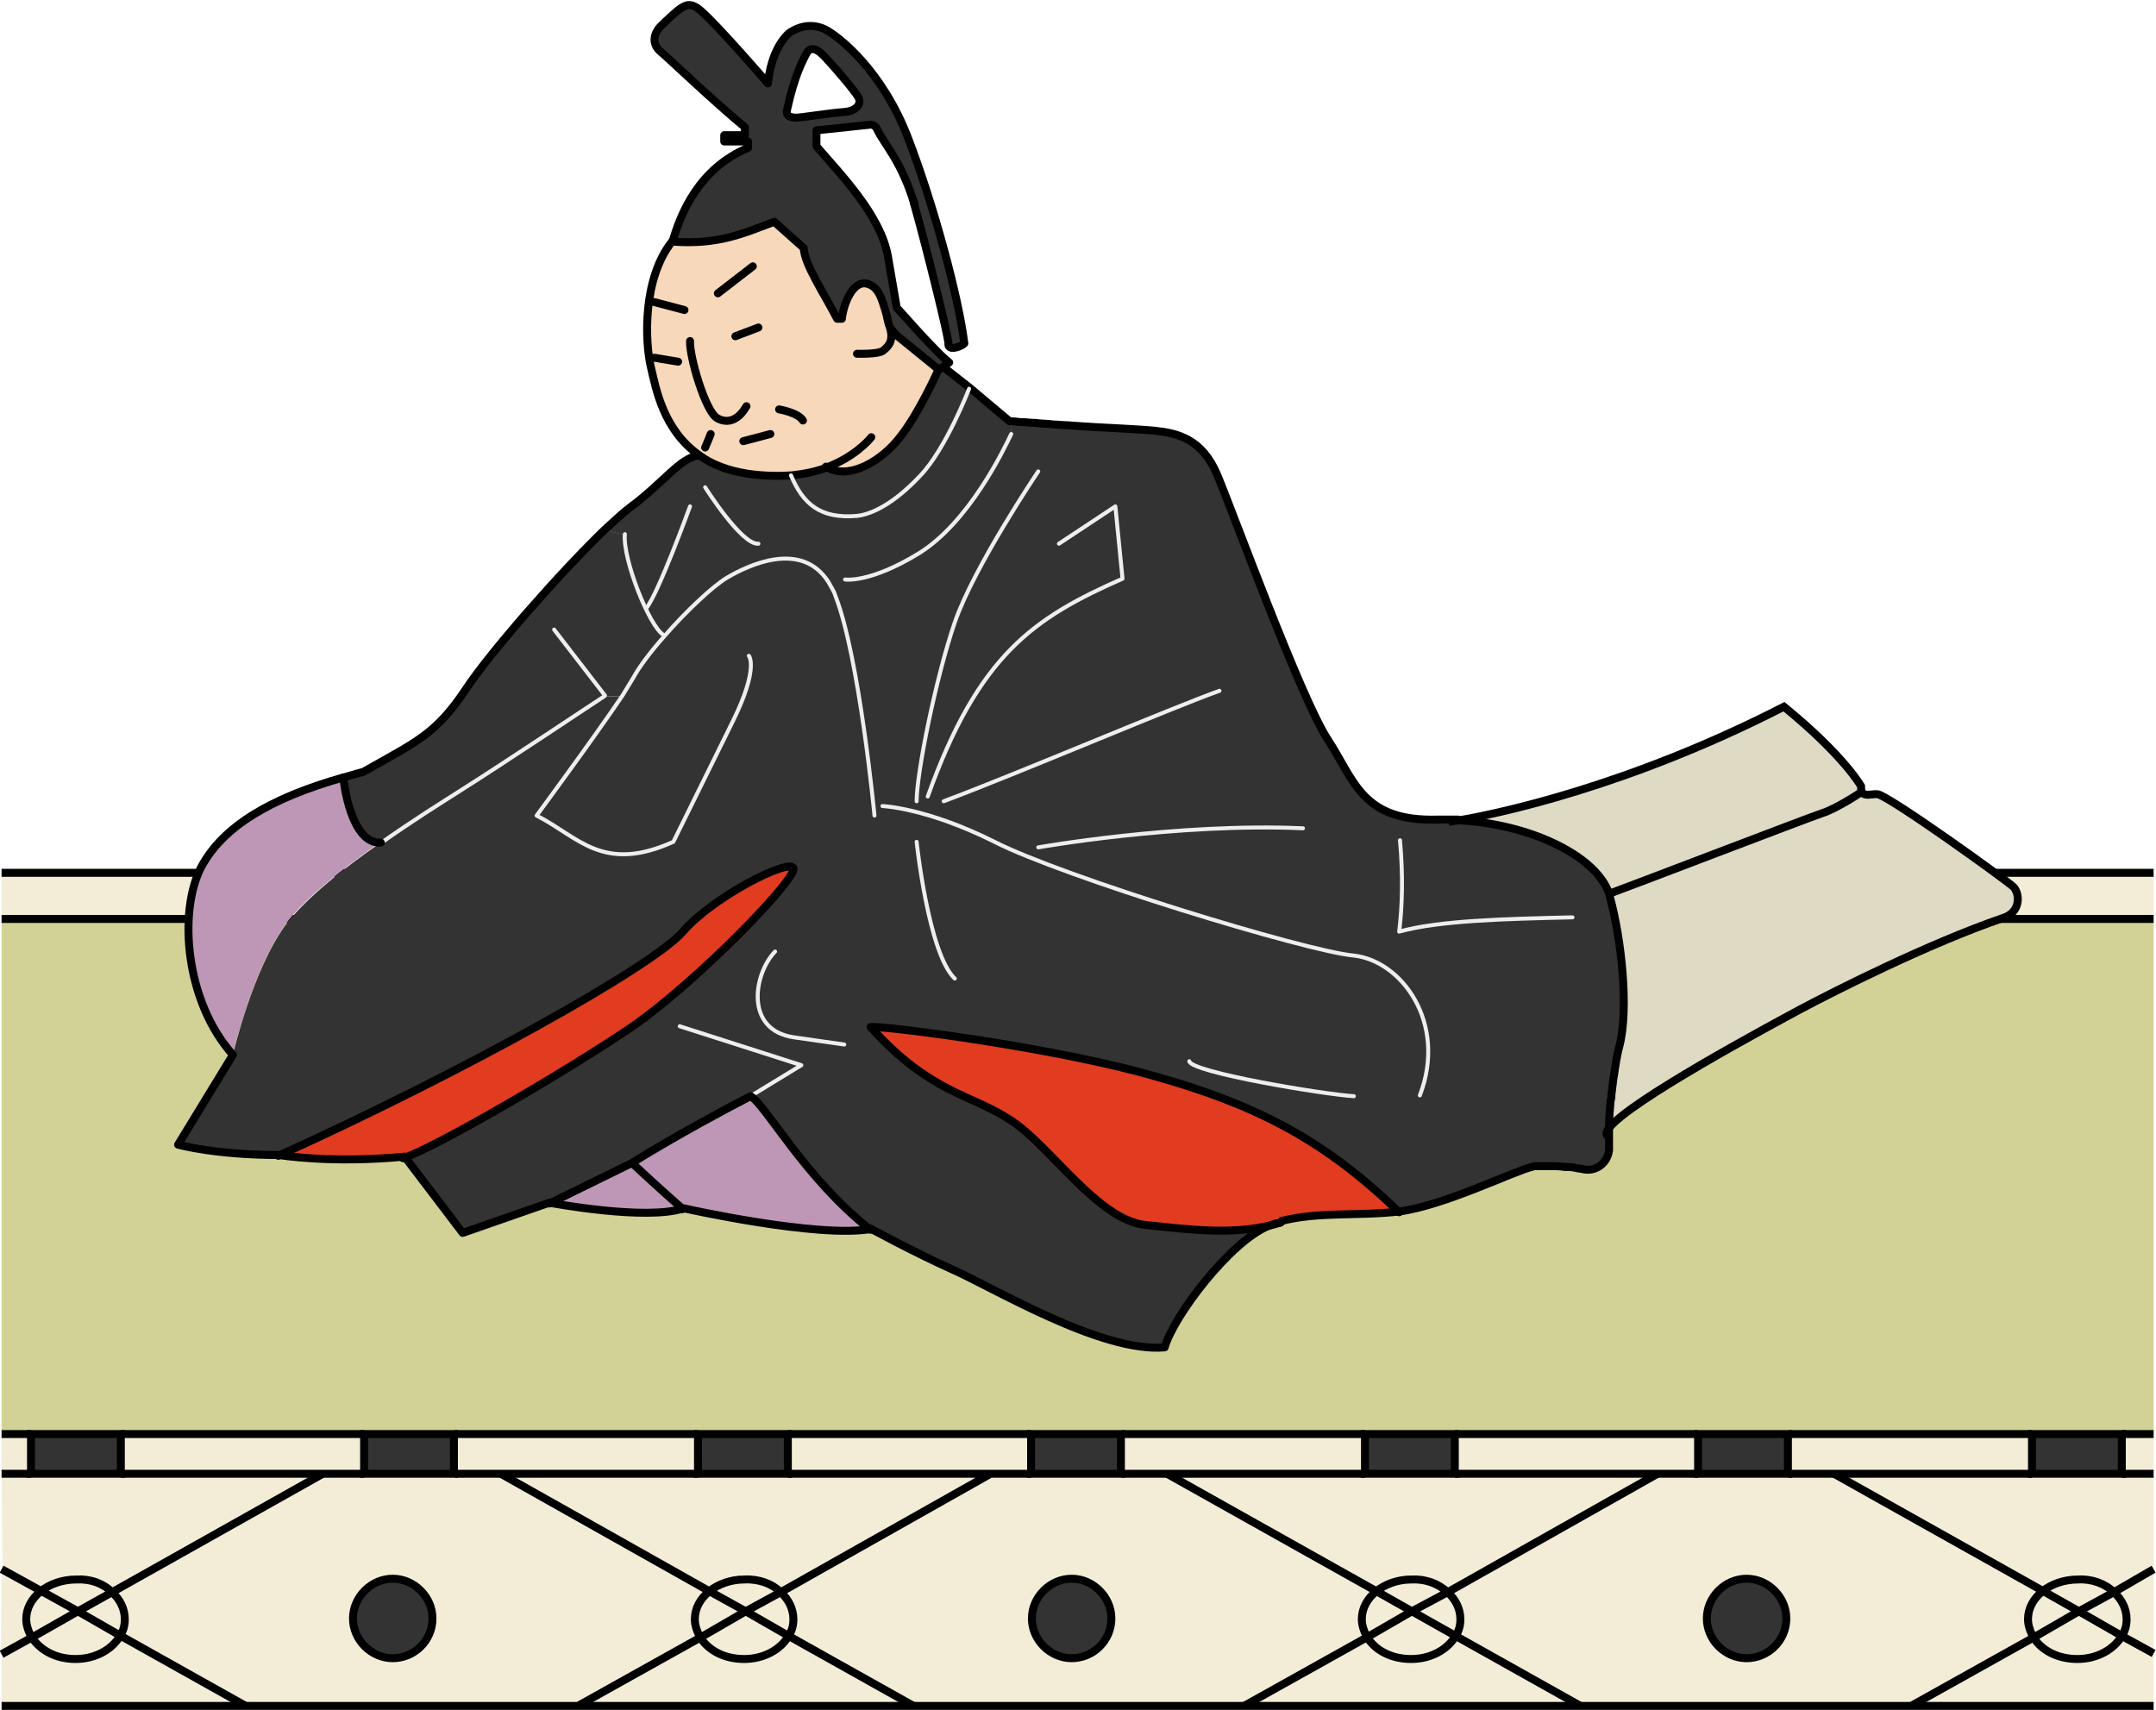 <svg xmlns="http://www.w3.org/2000/svg" xml:space="preserve" id="レイヤー_1" x="0" y="0" style="enable-background:new 0 0 271.2 215.1" version="1.1" viewBox="0 0 271.2 215.1"><style>.st0{fill:#f3edd7}.st1{fill:#333}.st3{fill:none;stroke:#000;stroke-miterlimit:10}.st4{fill:#dfdac4}.st5{fill:#e13c20}.st7{fill:#be97b6}.st8,.st9{fill:none;stroke:#000;stroke-linecap:round;stroke-linejoin:round}.st9{stroke:#eee;stroke-width:.5}</style><g id="_畳"><path d="M.2 180.4h3.6v5H.2zM270.9 208v6.6h-30.5l15.4-8.7c1 1.6 3.1 2.7 5.5 2.7s4.6-1.2 5.6-2.9l4 2.3z" class="st0"/><path d="M270.9 197.4V208l-4-2.2c.4-.6.6-1.4.6-2.1 0-1.3-.6-2.5-1.6-3.4l5-2.9zM270.9 185.4v12l-5 2.8c-1.1-1-2.8-1.6-4.6-1.6s-3.3.6-4.5 1.5l-26.2-14.7h40.3zM270.9 109.8v5.8H.2v-5.8zM266.9 180.4h4v5h-4z" class="st0"/><path d="M267.5 203.6c0 .8-.2 1.5-.6 2.1l-5.4-3.1 4.4-2.5c1 1 1.6 2.2 1.6 3.5zM261.5 202.7l5.4 3.1c-1 1.7-3.1 2.9-5.6 2.9s-4.5-1.1-5.5-2.7l5.7-3.3z" class="st0"/><path d="M255.6 180.4h11.3v5h-11.3z" class="st1"/><path d="m265.9 200.3-4.4 2.5-4.6-2.6c1.1-.9 2.7-1.5 4.5-1.5 1.7-.1 3.4.5 4.5 1.6z" class="st0"/><path d="m261.5 202.7-5.7 3.2c-.4-.7-.7-1.5-.7-2.3 0-1.4.7-2.6 1.8-3.5l4.6 2.6z" class="st0"/><path d="m230.7 185.4 26.2 14.7c-1.1.9-1.8 2.1-1.8 3.5 0 .8.2 1.6.7 2.3l-15.4 8.7h-41.6l-15.7-8.8c.4-.6.6-1.4.6-2.1 0-1.3-.6-2.5-1.6-3.4l26.4-14.9h22.2zm-6 18.2c0-2.8-2.3-5-5-5s-5 2.3-5 5 2.3 5 5 5 5-2.2 5-5z" class="st0"/><path d="M255.6 185.4H225v-5h30.6z" class="st0"/><path d="M213.6 180.4h11.3v5h-11.3zM219.7 198.6c2.8 0 5 2.3 5 5s-2.3 5-5 5-5-2.3-5-5 2.2-5 5-5z" class="st1"/><path d="m208.5 185.4-26.4 14.9c-1.1-1-2.8-1.6-4.6-1.6s-3.3.6-4.4 1.5l-26.2-14.7 61.6-.1zM183 185.4v-5h30.6v5h-5.1zM198.8 214.6h-42.2l15.4-8.7c1 1.6 3.1 2.7 5.5 2.7s4.6-1.2 5.6-2.9l15.7 8.9z" class="st0"/><path d="M183.7 203.6c0 .8-.2 1.5-.6 2.1l-5.4-3.1 4.4-2.5c1 1 1.6 2.2 1.6 3.5zM177.6 202.7l5.4 3.1c-1 1.7-3.1 2.9-5.6 2.9s-4.5-1.1-5.5-2.7l5.7-3.3z" class="st0"/><path d="M171.7 180.4H183v5h-11.3z" class="st1"/><path d="M177.4 198.6c1.8 0 3.5.6 4.6 1.6l-4.4 2.5-4.6-2.6c1.1-.9 2.7-1.5 4.4-1.5z" class="st0"/><path d="m177.6 202.7-5.7 3.2c-.4-.7-.7-1.5-.7-2.3 0-1.4.7-2.6 1.8-3.5l4.6 2.6z" class="st0"/><path d="m146.8 185.4 26.2 14.7c-1.1.9-1.8 2.1-1.8 3.5 0 .8.2 1.6.7 2.3l-15.4 8.7h-41.6l-15.7-8.8c.4-.6.6-1.4.6-2.1 0-1.3-.6-2.5-1.6-3.4l26.4-14.9h22.2zm-7 18.2c0-2.8-2.3-5-5-5s-5 2.3-5 5 2.3 5 5 5 5-2.2 5-5z" class="st0"/><path d="M171.7 185.4H141.1v-5h30.6z" class="st0"/><path d="M129.7 180.4H141v5h-11.3zM134.8 198.6c2.8 0 5 2.3 5 5s-2.3 5-5 5-5-2.3-5-5 2.2-5 5-5z" class="st1"/><path d="m124.6 185.4-26.4 14.9c-1.1-1-2.8-1.6-4.6-1.6s-3.3.6-4.4 1.5L63 185.4h61.6zM129.7 185.4H99.1v-5h30.6zM114.9 214.6H72.7l15.4-8.7c1 1.6 3.1 2.7 5.5 2.7s4.6-1.2 5.6-2.9l15.7 8.9z" class="st0"/><path d="M99.8 203.6c0 .8-.2 1.5-.6 2.1l-5.4-3.1 4.4-2.5c1 1 1.6 2.2 1.6 3.5zM93.8 202.7l5.4 3.1c-1 1.7-3.1 2.9-5.6 2.9s-4.5-1.1-5.5-2.7l5.7-3.3z" class="st0"/><path d="M87.8 180.4h11.3v5H87.8z" class="st1"/><path d="M93.6 198.6c1.8 0 3.5.6 4.6 1.6l-4.4 2.5-4.7-2.6c1.2-.9 2.7-1.5 4.5-1.5z" class="st0"/><path d="m93.8 202.7-5.7 3.2c-.4-.7-.7-1.5-.7-2.3 0-1.4.7-2.6 1.8-3.5l4.6 2.6z" class="st0"/><path d="m63 185.4 26.2 14.7c-1.1.9-1.8 2.1-1.8 3.5 0 .8.2 1.6.7 2.3l-15.4 8.7H30.9l-15.7-8.8c.4-.6.6-1.4.6-2.1 0-1.3-.6-2.5-1.6-3.4l26.4-14.9H63zm-8.6 18.2c0-2.8-2.3-5-5-5s-5 2.3-5 5 2.3 5 5 5 5-2.2 5-5z" class="st0"/><path d="M87.8 185.4H57.2v-5h30.6z" class="st0"/><path d="M45.8 180.4h11.3v5H45.8zM49.4 198.6c2.8 0 5 2.3 5 5s-2.3 5-5 5-5-2.3-5-5 2.2-5 5-5z" class="st1"/><path d="M45.8 185.4H15.2v-5h30.6zM30.9 214.6H.2v-6.5L4 206c1 1.6 3.1 2.7 5.5 2.7s4.6-1.2 5.6-2.9l15.8 8.8zM15.8 203.6c0 .8-.2 1.5-.6 2.1l-5.4-3.1 4.4-2.5c1 1 1.6 2.2 1.6 3.5z" class="st0"/><path d="M3.9 180.4h11.3v5H3.9z" class="st1"/><path d="m9.8 202.7 5.4 3.1c-1 1.7-3.1 2.9-5.6 2.9S5.1 207.6 4 206l5.8-3.3zM9.6 198.6c1.8 0 3.5.6 4.6 1.6l-4.4 2.5-4.7-2.6c1.1-.9 2.7-1.5 4.5-1.5z" class="st0"/><path d="M9.8 202.7 4 206c-.4-.7-.7-1.5-.7-2.3 0-1.4.7-2.6 1.8-3.5l4.7 2.5z" class="st0"/><path d="m.2 197.4 4.8 2.7c-1.1.9-1.8 2.1-1.8 3.5 0 .8.2 1.6.7 2.3L.1 208l.1-10.6z" class="st0"/><path d="M213.6 180.4H.2v-64.8h270.7v64.8H225z" style="fill:#d2d296"/><path d="M.2 185.4h40.3l-26.4 14.9c-1.1-1-2.8-1.6-4.6-1.6s-3.3.6-4.4 1.5l-4.8-2.7-.1-12.1z" class="st0"/><path d="M270.9 214.6H.2M.2 109.8h270.7M.2 115.6h270.7M266.9 180.4h4M225 180.4h30.6M183 180.4h30.6M141.1 180.4h30.6M99.1 180.4h30.6M57.2 180.4h30.6M15.2 180.4h30.6M.2 180.4h3.7M266.9 185.4h4M225 185.4H255.6M183 185.4h30.6M141.1 185.4H171.7M99.1 185.4h30.6M57.2 185.4h30.6M15.2 185.4H45.8M.2 185.4h3.7M72.7 214.6l15.4-8.6 5.7-3.3 4.4-2.4 26.4-14.9" class="st3"/><path d="m114.9 214.6-15.7-8.8-5.4-3.1-4.7-2.6L63 185.4M139.8 203.6c0 2.8-2.3 5-5 5s-5-2.3-5-5 2.3-5 5-5 5 2.3 5 5zM224.7 203.6c0 2.8-2.3 5-5 5s-5-2.3-5-5 2.3-5 5-5 5 2.3 5 5z" class="st3"/><path d="M98.2 200.3c1 .9 1.6 2.1 1.6 3.4 0 .8-.2 1.5-.6 2.1-1 1.7-3.1 2.9-5.6 2.9s-4.5-1.1-5.5-2.7c-.4-.7-.7-1.5-.7-2.3 0-1.4.7-2.6 1.8-3.5 1.1-.9 2.7-1.5 4.4-1.5 1.8-.1 3.5.5 4.6 1.6zM.2 208.1 4 206l5.8-3.3 4.3-2.4 26.5-14.9" class="st3"/><path d="m30.9 214.6-15.7-8.8-5.4-3.1-4.7-2.6-4.9-2.7" class="st3"/><path d="M14.1 200.3c1 .9 1.6 2.1 1.6 3.4 0 .8-.2 1.5-.6 2.1-1 1.7-3.1 2.9-5.6 2.9S5.1 207.6 4 206c-.4-.7-.7-1.5-.7-2.3 0-1.4.7-2.6 1.8-3.5 1.1-.9 2.7-1.5 4.5-1.5 1.8-.1 3.4.5 4.5 1.6zM156.5 214.6l15.4-8.6 5.7-3.3 4.5-2.4 26.4-14.9" class="st3"/><path d="m198.8 214.6-15.7-8.8-5.5-3.1-4.6-2.6-26.2-14.7" class="st3"/><path d="M182.1 200.3c1 .9 1.6 2.1 1.6 3.4 0 .8-.2 1.5-.6 2.1-1 1.7-3.1 2.9-5.6 2.9s-4.5-1.1-5.5-2.7c-.4-.7-.7-1.5-.7-2.3 0-1.4.7-2.6 1.8-3.5 1.1-.9 2.7-1.5 4.4-1.5 1.8-.1 3.4.5 4.6 1.6zM240.4 214.6l15.4-8.6 5.7-3.3 4.4-2.4 5-2.9" class="st3"/><path d="m270.9 208-4-2.2-5.4-3.1-4.6-2.6-26.2-14.7" class="st3"/><path d="M265.9 200.3c1 .9 1.6 2.1 1.6 3.4 0 .8-.2 1.5-.6 2.1-1 1.7-3.1 2.9-5.6 2.9s-4.5-1.1-5.5-2.7c-.4-.7-.7-1.5-.7-2.3 0-1.4.7-2.6 1.8-3.5 1.1-.9 2.7-1.5 4.5-1.5 1.7-.1 3.4.5 4.5 1.6zM54.4 203.6c0 2.8-2.3 5-5 5s-5-2.3-5-5 2.3-5 5-5 5 2.3 5 5zM3.9 180.4h11.3v5H3.9zM45.8 180.4h11.3v5H45.8zM87.8 180.4h11.3v5H87.8zM129.7 180.4H141v5h-11.3zM171.7 180.4H183v5h-11.3zM213.6 180.4h11.3v5h-11.3zM255.6 180.4h11.3v5h-11.3z" class="st3"/></g><g id="_レイヤー_2"><path d="M236.1 99.8c1.1-.1 16.4 10.9 17.2 11.7.8.9.9 3.2-1.4 3.9-9.3 3.2-21 9.1-25.5 11.5-3.9 2.1-21.4 11.5-24 14.9.1-1.1.1-2.3.2-3.4 0-.2 0-.4.1-.6 0-.3.1-.7.1-1 .1-.5.1-.9.2-1.4.2-1.4.4-2.7.7-3.8 1.2-4.6.3-13.3-1.2-18.8 0-.2-.1-.3-.1-.4 1.7-.6 24.9-9.5 26.7-10.1 1.9-.6 5-2.7 5-2.7.4.6 1.1.3 2 .2z" class="st4"/><path d="M234.1 98.9c0 .3 0 .5.1.7 0 0-3.2 2.2-5 2.7-1.8.6-25.1 9.5-26.7 10.1-1.8-4.8-10.4-8.7-18.9-9.2 4.7-.8 21.2-4.2 40.9-14.3 7.5 6.2 9.6 10 9.6 10z" class="st4"/><path d="M199.2 147.2c1.6.3 3-.9 3.2-2.4-.1 1.6-1.5 2.7-3.1 2.5 0-.1-.1-.1-.1-.1zM199.2 147.2c-.4-.1-.7-.1-1.1-.2.4.1.7.2 1.1.2zM196.8 146.9c-.6-.1-1.2-.1-1.7-.1.5 0 1.1.1 1.7.1zM193.5 146.8h-.4.4zM193.1 146.9c-.1 0-.2 0-.4.1.1-.1.2-.1.4-.1zM134.4 53.5c2.5.2 4.7.3 6.6.4-1.9-.1-4.1-.2-6.6-.4zM130.2 53.2c.8.1 1.5.1 2.3.2-.7 0-1.5-.1-2.3-.2zM127.3 53c.4 0 .8.1 1.2.1-.4 0-.8-.1-1.2-.1zM127.3 53h-.3.3z" class="st1"/><path d="M145.3 135.4c12.4 3.6 21.1 7.8 30.7 17.1-4.9.6-10.2 0-14.8 1.2-.2.1-.5.1-.7.2-5.2 1.4-10.5.8-16.3.1-6-.7-12-10-17-13.2-5-3.2-10.1-3.2-17.6-11.7 1.5-.2 23.3 2.7 35.7 6.3z" class="st5"/><path d="M103.9 58.7c2.8 1.8 7-.7 9.3-3.7 2.4-3 4.8-8.4 4.8-8.4l.6-.4 3.3 2.6s-2.9 7.6-6.2 11c-3.2 3.4-6 4.8-7.9 5-4.6.4-6.8-1.5-8.3-5.1 1.7-.1 3.1-.5 4.4-1z" class="st1"/><path d="M86 117.1c3.8-4.4 13.3-9.2 13.9-8 .6 1.2-12 14.2-20.2 19.9-8.2 5.6-24.9 15.3-28.9 16.6-9.3.9-15.8-.2-15.8-.2 23.1-10.5 47.1-23.8 51-28.3z" class="st5"/><path d="M113.2 55c-2.4 3-6.5 5.5-9.3 3.7-1.2.5-2.7.9-4.4 1-1.6.2-3.4.1-5.5-.2-2.5-.4-4.5-1.2-6.1-2.3-4.6-3.2-5.5-8.5-6.1-11-.8-3.3-1.1-11.2 2.7-16 5.8.4 8.8-1 12.8-2.5 0 0 1.1 1 3.7 3.3.2 2.1 2.5 5.6 4.2 8.9h.6c.2-1.9 1.4-4.9 3.2-4.4 1.5.4 1.9 1.7 2.5 4.2v.2c0 .1.1.4.2.8 0 .1.1.2.1.3 0 .1.1.2.1.3l.7.8 5.3 4.3c.2.3-2.3 5.7-4.7 8.6z" style="fill:#f7d8ba"/><path d="M109.5 154.7c-6.7 1.1-23.6-2.7-23.6-2.7s-3.1-2.7-6.4-5.8c0 0 5.3-3.4 14.9-8.4 1.8 1.1 6.9 10.5 15.1 16.9z" class="st7"/><path d="M99.5 59.7c1.6 3.5 3.8 5.5 8.3 5.1 1.9-.2 4.7-1.6 7.9-5s6.2-11 6.2-11L127 53h.3l-.1 1.6c-.9 1.9-5.3 11.1-11.6 15-6.2 3.8-9.3 3.3-9.3 3.3l-2.1.5c-3.4-5.3-10.1-2.1-12.8-.5-1.8 1.1-5.1 4.2-7.8 7.3l-.2-.2c-1.8-1-5.2-9.6-4.9-12.7l-2.4-.6c1.3-1.2 2.4-2.2 3.2-2.8 4.2-3.1 6.2-6.2 8.6-6.5 1.5 1.1 3.5 1.9 6.1 2.3 2 .2 3.8.2 5.5 0zM109.1 35.7c-1.8-.5-3 2.5-3.2 4.4h-.6c-1.7-3.3-4.1-6.8-4.2-8.9-2.6-2.3-3.7-3.3-3.7-3.3-4 1.5-7 2.9-12.8 2.5 1-3.5 3.3-9.2 9.5-11.8v-.8h-3V17h2.6v-1c-4-3.3-9.3-8.4-10.6-9.5s-.7-2.5 0-3.2 2.1-2 2.6-2.3c.5-.3 1.2-.8 2.5.4 2.1 1.8 8.4 9.1 8.4 9.1.4-4 2.1-6 2.9-6.5s2.4-1.2 4.3-.3c1.9 1 7.2 5.3 10.4 13.6s6.4 20.1 7.1 25.9c-.4.4-1.6.8-1.9.4 0 0-.1-.1-.1-.2v-.2c0-.9-2.8-12.2-4.3-17.5v-.1c-1.7-5.4-3.6-7.2-4.7-9.3-.2-.4-.6-.6-1-.5l-6.6.7v2c3.1 3.6 8.1 8.7 9 13.9s1.1 6.4 1.1 6.4c1.9 2.1 3.3 3.7 4.4 4.8 1.5 1.6 2.2 2.1 2.2 2.1l-.7.5-.6.4-5.3-4.3-.7-.8c0-.1-.1-.2-.1-.3 0-.1-.1-.2-.1-.3-.1-.5-.2-.7-.2-.8v-.2c-.7-2.5-1.1-3.8-2.6-4.2zm-3-21.6c1.6-.1 2.3-1 1.9-1.9-.4-.8-2.9-3.8-4.2-5.1s-2.1-1.2-2.4-.4c-.4.8-1.3 2.5-2.4 7-.2.9.6 1 1.2 1s4.4-.4 5.9-.6z" class="st1"/><path d="M86 152.1c-4.7 1.6-16.9-.7-16.9-.7l10.4-5.1c3.3 3.1 6.5 5.8 6.5 5.8z" class="st7"/><path d="M106.3 72.8s3.1.6 9.3-3.3c6.2-3.9 10.7-13 11.6-15l.1-1.6c.4 0 .8.1 1.2.1.6 0 1.1.1 1.7.1.8.1 1.6.1 2.3.2.6 0 1.3.1 1.9.1 2.5.2 4.7.3 6.6.4 1.9.1 3.5.2 4.4.3 2.7.3 5.8 1 7.7 5.5 1.9 4.5 10.5 28.1 13.9 33.3 3.4 5.2 4.3 10.4 13.9 10.1h2.5c8.6.4 17.2 4.3 18.9 9.2.1.2.1.3.1.4 1.5 5.5 2.4 14.2 1.2 18.8-.3 1.1-.5 2.4-.7 3.8-.1.4-.1.9-.2 1.4 0 .3-.1.7-.1 1 0 .2 0 .4-.1.6-.1 1.1-.2 2.3-.2 3.4v2.9c-.2 1.6-1.6 2.7-3.2 2.4-.4-.1-.7-.1-1.1-.2-.4-.1-.9-.1-1.3-.1-.6-.1-1.2-.1-1.7-.1h-2c-.1 0-.2 0-.4.1-2 .4-11.1 4.9-16.7 5.6-9.6-9.3-18.3-13.6-30.7-17.1-12.4-3.6-34.2-6.4-35.8-6.2 7.6 8.4 12.6 8.4 17.6 11.7 5 3.2 11 12.6 17 13.2 5.7.6 11.1 1.3 16.3-.1l-.9.3c-4.9 2-12 11.4-13.1 15.3-8 .7-21.7-7.6-26.7-9.8-4.9-2.2-10.2-5.1-10.2-5.1-8.2-6.4-13.3-15.9-15.1-16.8-9.6 5-14.9 8.4-14.9 8.4L69 151.4l-10.9 3.8-7.3-9.6c4-1.3 20.8-11 28.9-16.6 8.2-5.6 20.8-18.7 20.2-19.9-.6-1.2-10.1 3.6-13.9 8-3.9 4.4-27.9 17.8-50.9 28.2-8 0-12.7-1.3-12.7-1.3l6.9-11.3s2.4-10.5 6.6-16.3c2.4-3.2 7.2-7.1 12-10.4 3.8-2.7 7.6-5 10-6.6 5.4-3.4 16.9-11.1 18-11.8h2.3c.6-1 1.1-1.7 1.4-2.3.8-1.3 2.2-3.2 3.9-5.2 2.7-3.1 5.9-6.2 7.8-7.3 2.7-1.6 9.4-4.9 12.8.5l2.2-.5z" class="st1"/><path d="M83.7 80.1C82 82 80.5 84 79.8 85.3c-.3.5-.8 1.3-1.4 2.3H76c-1.1.7-12.6 8.4-18 11.8-2.5 1.6-6.2 3.9-10 6.6-3.8.2-4.7-7.8-4.7-8.1.8-.2 1.7-.5 2.5-.7 6.7-3.8 9.1-4.7 12.9-10.4 3.1-4.7 12-14.8 17.5-20.1l2.4.6c-.3 3.1 3.1 11.7 4.9 12.7l.2.1z" class="st1"/><path d="M43.2 97.8c0 .4.9 8.4 4.7 8.1-4.8 3.4-9.7 7.2-12 10.4-4.2 5.8-6.6 16.3-6.6 16.3-6-6.7-6.9-18-4-23.6 2.6-5 8.7-8.6 17.9-11.2z" class="st7"/><path d="M115 25.6c0-.1-.1-.3-.1-.4" class="st8"/><path d="M111.6 39.9c-.7-2.5-1.1-3.8-2.5-4.2-1.8-.5-3 2.5-3.2 4.4h-.6c-1.7-3.3-4.1-6.8-4.2-8.9-2.6-2.3-3.7-3.3-3.7-3.3-4 1.5-7 2.9-12.8 2.5 1-3.5 3.3-9.2 9.5-11.8v-.8h-3V17h2.6v-1c-4-3.3-9.3-8.4-10.6-9.5s-.7-2.5 0-3.2 2.1-2 2.6-2.3c.5-.3 1.2-.8 2.5.4 2.1 1.8 8.4 9.1 8.4 9.1.4-4 2.1-6 2.9-6.5s2.4-1.2 4.3-.3c1.9 1 7.2 5.3 10.4 13.6s6.4 20.1 7.1 25.9c-.4.4-1.6.8-1.9.4 0 0-.1-.1-.1-.2v-.2c0-.9-2.8-12.2-4.3-17.5" class="st8"/><path d="M115 25.6h0c-1.7-5.5-3.7-7.3-4.7-9.4-.2-.4-.6-.6-1-.5l-6.6.7v2c3.1 3.6 8.1 8.7 9 13.9s1.1 6.4 1.1 6.4c1.9 2.1 3.3 3.7 4.4 4.8 1.5 1.6 2.2 2.1 2.2 2.1l-.7.5-.6.4-5.3-4.3-.7-.8" class="st8"/><path d="M111.6 39.9h0v.1c0 .1.1.4.2.8 0 .1.1.2.1.3 0 .1.1.2.1.3.4 1.6-.3 2.2-.9 2.7-.6.5-3.3.4-3.3.4M84.6 30.3c-3.8 4.7-3.5 12.7-2.7 16 .6 2.5 1.5 7.8 6.1 11 1.5 1.1 3.5 1.9 6.1 2.3 2.1.3 3.9.3 5.5.2 1.7-.2 3.2-.5 4.4-1 3.4-1.3 5.2-3.3 5.6-3.8" class="st8"/><path d="M103.9 58.7c2.8 1.8 7-.7 9.3-3.7 2.4-3 4.8-8.4 4.8-8.4M160.5 153.9l-.9.3c-4.9 2-12 11.4-13.1 15.3-8 .7-21.7-7.6-26.7-9.8-4.9-2.2-10.2-5.1-10.2-5.1-6.7 1.2-23.6-2.6-23.6-2.6-4.7 1.6-16.9-.7-16.9-.7l-10.9 3.8-7.3-9.6c-9.3.9-15.8-.2-15.8-.2-8 0-12.7-1.3-12.7-1.3l6.9-11.3c-6-6.7-6.9-18-4-23.6 2.7-5.1 8.7-8.7 17.9-11.3.8-.2 1.7-.5 2.5-.7 6.7-3.8 9.1-4.7 12.9-10.4 3.1-4.7 12-14.8 17.5-20.1 1.3-1.2 2.4-2.2 3.2-2.8 4.2-3.1 6.2-6.2 8.6-6.5M183.5 103.2c8.6.4 17.2 4.3 18.9 9.2.1.2.1.3.1.4 1.5 5.5 2.4 14.2 1.2 18.8-.3 1.1-.5 2.4-.7 3.8-.1.4-.1.9-.2 1.4 0 .3-.1.7-.1 1 0 .2 0 .4-.1.6-.1 1.1-.2 2.3-.2 3.4v2.9c-.2 1.6-1.6 2.7-3.2 2.4-.4-.1-.7-.1-1.1-.2-.4-.1-.9-.1-1.3-.1-.6-.1-1.2-.1-1.7-.1h-2c-.1 0-.2 0-.4.1-2 .4-11.1 4.9-16.7 5.6-4.9.6-10.2 0-14.8 1.2M118.7 46.2l3.3 2.6 5 4.2h.3c.4 0 .8.1 1.2.1.6 0 1.1.1 1.7.1.8.1 1.6.1 2.3.2.6 0 1.3.1 1.9.1 2.5.2 4.7.3 6.6.4 1.9.1 3.5.2 4.4.3 2.7.3 5.8 1 7.7 5.5C155 64.2 163.6 87.8 167 93c3.4 5.2 4.3 10.4 13.9 10.1h2.5" class="st8"/><path d="M35 145.4c23-10.4 47.1-23.8 50.9-28.2 3.8-4.4 13.3-9.2 13.9-8 .6 1.2-12 14.2-20.2 19.9-8.2 5.6-24.9 15.3-28.9 16.6" class="st8"/><path d="m69.7 79.2 6.4 8.3-.1.1c-1.1.7-12.6 8.4-18 11.8-2.5 1.6-6.2 3.9-10 6.6M78.6 67.2c-.3 3.1 3.1 11.7 4.9 12.7M110 102.6s-1.9-19.9-4.9-27.6c-.2-.7-.6-1.2-.9-1.8-3.4-5.3-10.1-2.1-12.8-.5-1.8 1.1-5.1 4.2-7.8 7.3-1.7 1.9-3.2 3.9-3.9 5.2-.3.5-.8 1.3-1.4 2.3-3.5 5.2-10.8 15.1-10.8 15.1 5.3 2.7 8.3 7.3 17.2 3.3 0 0 4.2-8.5 7.5-15.2s2-8.2 2-8.2M127.2 54.6c-.9 1.9-5.3 11.1-11.6 15-6.2 3.8-9.3 3.3-9.3 3.3M88.7 61.3s4.6 7.3 6.7 7.1" class="st9"/><path d="M86.8 63.7s-4 11-5.5 12.8M130.6 59.3s-8.1 12-10.5 19c-2.4 7-4.8 19-4.8 22.5M133.2 68.4l7.1-4.7.9 9.1c-11.1 4.9-18.1 9.5-24.5 27.4M153.4 86.9c-5.9 2.1-25.6 10.5-34.7 13.9M130.6 106.6s17.4-3.1 33.3-2.4M111 101.4s5.5.2 14.1 4.5c8.6 4.4 39 13.7 45.1 14.3s11.9 8.5 8.4 17.6" class="st9"/><path d="M176 152.5c-9.6-9.3-18.3-13.6-30.7-17.1-12.4-3.6-34.2-6.4-35.8-6.2 7.6 8.4 12.6 8.4 17.6 11.7 5 3.2 11 12.6 17 13.2 5.7.6 11.1 1.3 16.3-.1.2-.1.5-.1.7-.2" class="st8"/><path d="M197.8 115.4c-8.6.2-16.8.4-21.8 1.8.4-3.3.5-7.1.1-11.5M115.3 105.9s1.5 14.1 4.8 17.2M97.5 119.7c-2.7 2.8-3.9 9.9 2.4 10.8l6.3.9M85.5 129.1l15.3 4.9-6.4 3.9" class="st9"/><path d="M109.5 154.7c-8.2-6.4-13.3-15.9-15.1-16.8-9.6 5-14.9 8.4-14.9 8.4 3.3 3.1 6.4 5.8 6.4 5.8M79.5 146.3l-10.4 5.1" class="st8"/><path d="M149.6 133.5c.2 1.4 17.1 4.2 20.7 4.4" class="st9"/><path d="m82.3 38 3.8 1M90.3 36.9l4.4-3.4M92.5 42.3l2.9-1.1M82.3 45l3 .5M86.8 42.9c-.1 1.9 1.9 8.8 3.4 9.7 1.6.9 2.9-.1 3.7-1.5M89.4 54.6s-.6 1.5-.7 1.7M98 51.5s2.4.4 3 1.4M93.5 55.5l3.4-.9" class="st8"/><path d="M121.9 48.9s-2.9 7.6-6.2 11c-3.2 3.4-6 4.8-7.9 5-4.6.4-6.8-1.5-8.3-5.1h0" class="st9"/><path d="M106.1 14.1c-1.6.1-5.3.7-5.9.7s-1.4-.1-1.2-1c1-4.5 2-6.2 2.4-7 .4-.8 1.1-1 2.4.4s3.8 4.3 4.2 5.1-.3 1.7-1.9 1.8h0zM43.2 97.8h0c0 .4.9 8.4 4.7 8.2" class="st8"/><path d="M182.2 103.4s.4-.1 1.3-.2c4.7-.8 21.2-4.2 40.9-14.3 7.6 6.2 9.7 10 9.7 10 0 .3 0 .5.1.7.3.6 1 .3 1.9.3 1.1-.1 16.4 10.9 17.2 11.7.8.9.9 3.2-1.4 3.9-9.3 3.2-21 9.1-25.5 11.5-3.9 2.1-21.4 11.5-24 14.9-.4.5-.4.9-.1 1.1" class="st3"/><path d="M202.4 112.4h.1c1.7-.6 24.9-9.5 26.7-10.1 1.9-.6 5-2.7 5-2.7" class="st3"/></g></svg>
